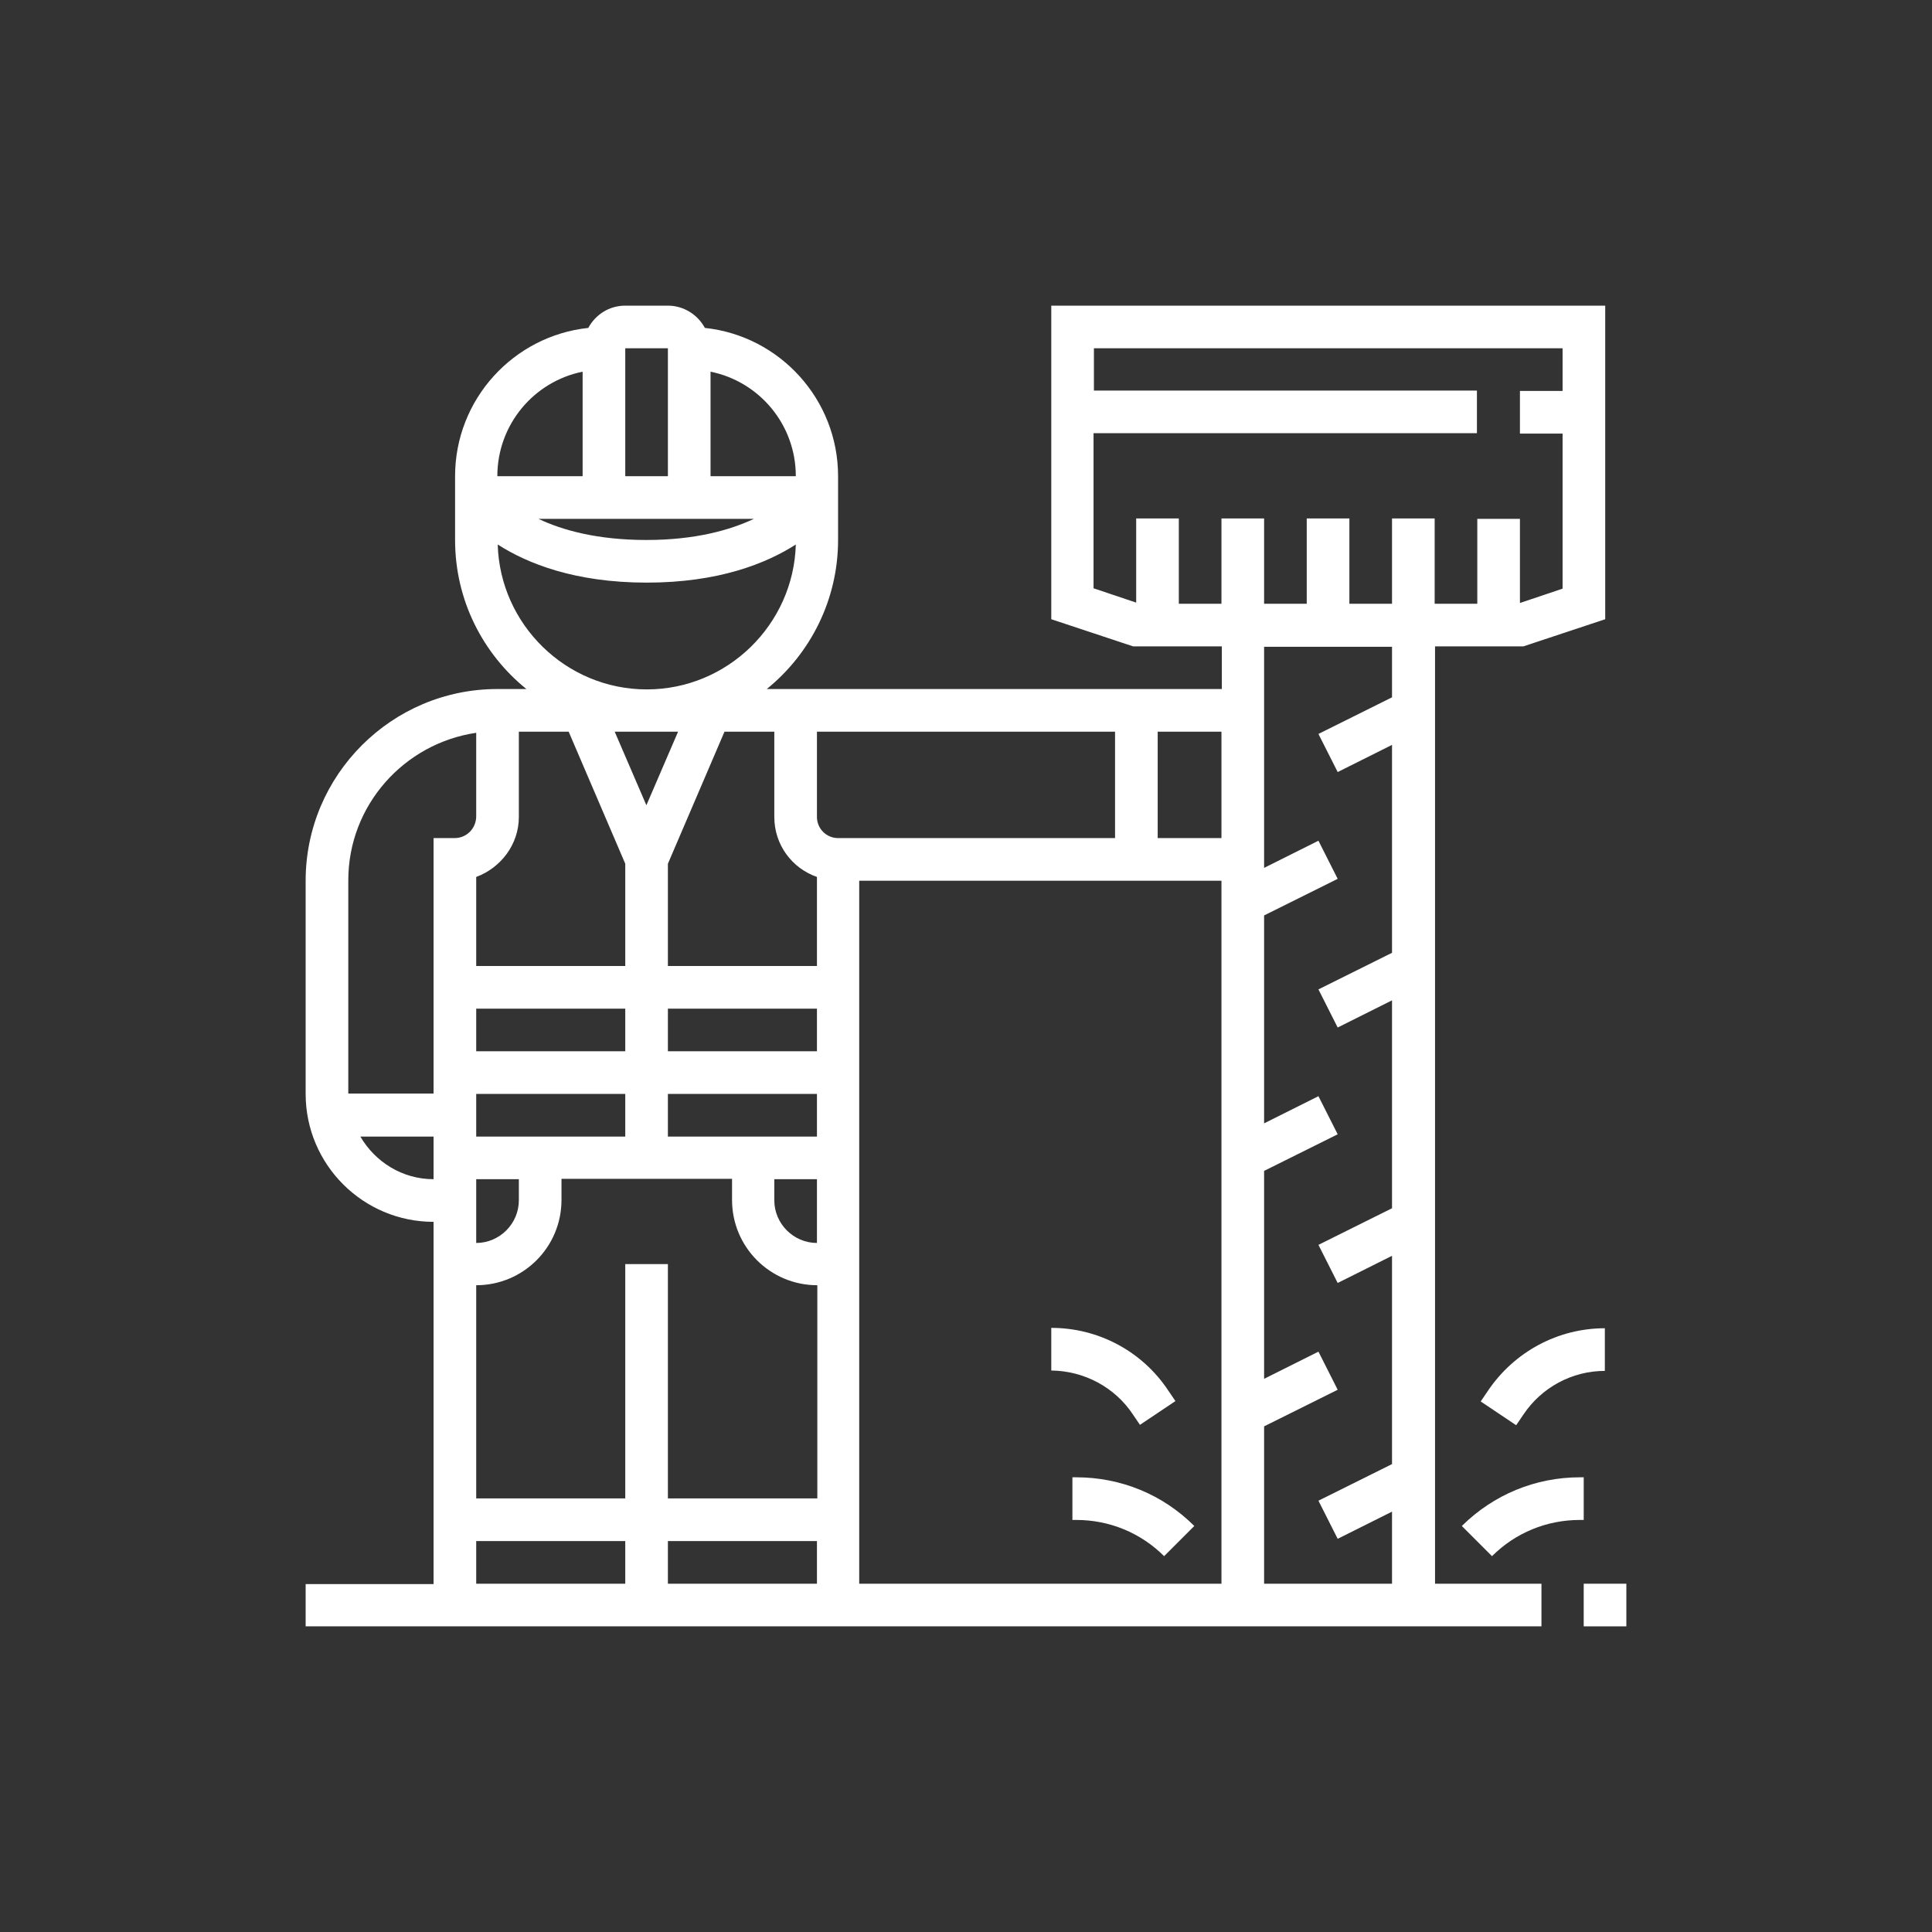 <?xml version="1.0" encoding="utf-8"?>
<!-- Generator: Adobe Illustrator 20.1.0, SVG Export Plug-In . SVG Version: 6.00 Build 0)  -->
<svg version="1.1" id="Layer_1" xmlns="http://www.w3.org/2000/svg" xmlns:xlink="http://www.w3.org/1999/xlink" x="0px" y="0px"
	 viewBox="0 0 512 512" style="enable-background:new 0 0 512 512;" xml:space="preserve">
<rect x="0" y="0" width="512" height="512" fill="#333333" stroke="none"/>
<style type="text/css">
	.st0{fill:#FFFFFF;}
</style>
<g>
	<g>
		<g>
			<rect x="419.7" y="419.7" class="st0" width="11.3" height="11.3"/>
			<path class="st0" d="M380.2,171.3h23.5l21.7-7.2V81H278.6v83.1l21.7,7.2h23.5v11.3H203.2c11.5-9.3,18.9-23.6,18.9-39.5v-5.6
				v-11.3c0-20.4-15.5-37.2-35.3-39.3c-1.9-3.5-5.6-5.9-9.8-5.9h-11.3c-4.3,0-7.9,2.4-9.8,5.9c-19.8,2.1-35.3,18.9-35.3,39.3v11.3
				v5.6c0,16,7.4,30.2,18.9,39.5h-7.7c-28,0-50.8,22.8-50.8,50.8v56.5c0,18.7,15.2,33.9,33.9,33.9v96H81V431h33.9h112.9h96h56.5
				h28.2v-11.3h-28.2V171.3z M188.3,98.5c12.9,2.6,22.6,14,22.6,27.7h-22.6V98.5z M165.7,92.3H177v33.9h-11.3V92.3z M165.7,137.5
				H177h11.3h11.5c-6.4,3-15.6,5.6-28.5,5.6c-13,0-22.3-2.6-28.6-5.6h11.7H165.7z M154.4,98.5v27.7h-22.6
				C131.8,112.5,141.5,101.1,154.4,98.5z M131.9,144.3c7.8,5,20.4,10.1,39.5,10.1s31.7-5.1,39.5-10.1c-0.6,21.2-18.1,38.4-39.5,38.4
				S132.5,165.5,131.9,144.3z M179.7,193.9l-8.4,19.5l-8.4-19.5H179.7z M137.5,216.5v-22.6h13.2l15,35V256h-39.5v-23.6
				C132.7,230,137.5,223.8,137.5,216.5z M126.2,301.2v-11.3h39.5v11.3H126.2z M137.5,312.5v5.6c0,6.2-5.1,11.3-11.3,11.3v-16.9
				H137.5z M126.2,278.6v-11.3h39.5v11.3H126.2z M114.9,312.5c-8.3,0-15.5-4.6-19.4-11.3h19.4V312.5z M120.5,222.1h-5.6v67.7H92.3
				v-56.5c0-19.9,14.8-36.3,33.9-39.1v22.1C126.2,219.6,123.6,222.1,120.5,222.1z M165.7,419.7h-39.5v-11.3h39.5V419.7z
				 M216.5,419.7H177v-11.3h39.5V419.7z M216.5,397.1H177V335h-11.3v62.1h-39.5v-56.5c12.5,0,22.6-10.1,22.6-22.6v-5.6h45.2v5.6
				c0,12.5,10.1,22.6,22.6,22.6V397.1z M216.5,329.4c-6.2,0-11.3-5.1-11.3-11.3v-5.6h11.3V329.4z M216.5,301.2H177v-11.3h39.5V301.2
				z M216.5,278.6H177v-11.3h39.5V278.6z M216.5,256H177v-27.1l15-35h13.2v22.6c0,7.4,4.7,13.6,11.3,15.9V256z M222.1,222.1
				c-3.1,0-5.6-2.5-5.6-5.6v-22.6h79v28.2H222.1z M323.7,419.7h-96V233.4h96V419.7z M323.7,222.1h-16.9v-28.2h16.9V222.1z
				 M368.9,184.8l-19.5,9.7l5.1,10.1l14.4-7.2v55.1l-19.5,9.7l5.1,10.1l14.4-7.2v55.1l-19.5,9.7l5.1,10.1l14.4-7.2V388l-19.5,9.7
				l5.1,10.1l14.4-7.2v19.1H335V378l19.5-9.7l-5.1-10.1l-14.4,7.2v-55.1l19.5-9.7l-5.1-10.1l-14.4,7.2v-55.1l19.5-9.7l-5.1-10.1
				l-14.4,7.2v-58.6h33.9V184.8z M368.9,137.5V160h-11.3v-22.6h-11.3V160H335v-22.6h-11.3V160h-11.3v-22.6h-11.3v22.3l-11.3-3.8
				v-41.1h101.6v-11.3H289.9V92.3h124.2v11.3h-11.3v11.3h11.3V156l-11.3,3.8v-22.3h-11.3V160h-11.3v-22.6H368.9z"/>
			<path class="st0" d="M284.2,391.5v11.3h1c8.8,0,17.1,3.4,23.3,9.6l8-8c-8.3-8.3-19.4-12.9-31.3-12.9H284.2z"/>
			<path class="st0" d="M300.2,374.8l1.9,2.8l9.4-6.3l-1.9-2.8c-6.9-10.4-18.5-16.6-31-16.6v11.3
				C287.3,363.3,295.4,367.6,300.2,374.8z"/>
			<path class="st0" d="M419.7,391.5h-1c-11.8,0-22.9,4.6-31.3,12.9l8,8c6.2-6.2,14.5-9.6,23.3-9.6h1V391.5z"/>
			<path class="st0" d="M394.3,368.6l-1.9,2.8l9.4,6.3l1.9-2.8c4.8-7.2,12.9-11.6,21.6-11.6V352C412.9,352,401.3,358.2,394.3,368.6z
				"/>
		</g>
	</g>
</g>
</svg>
